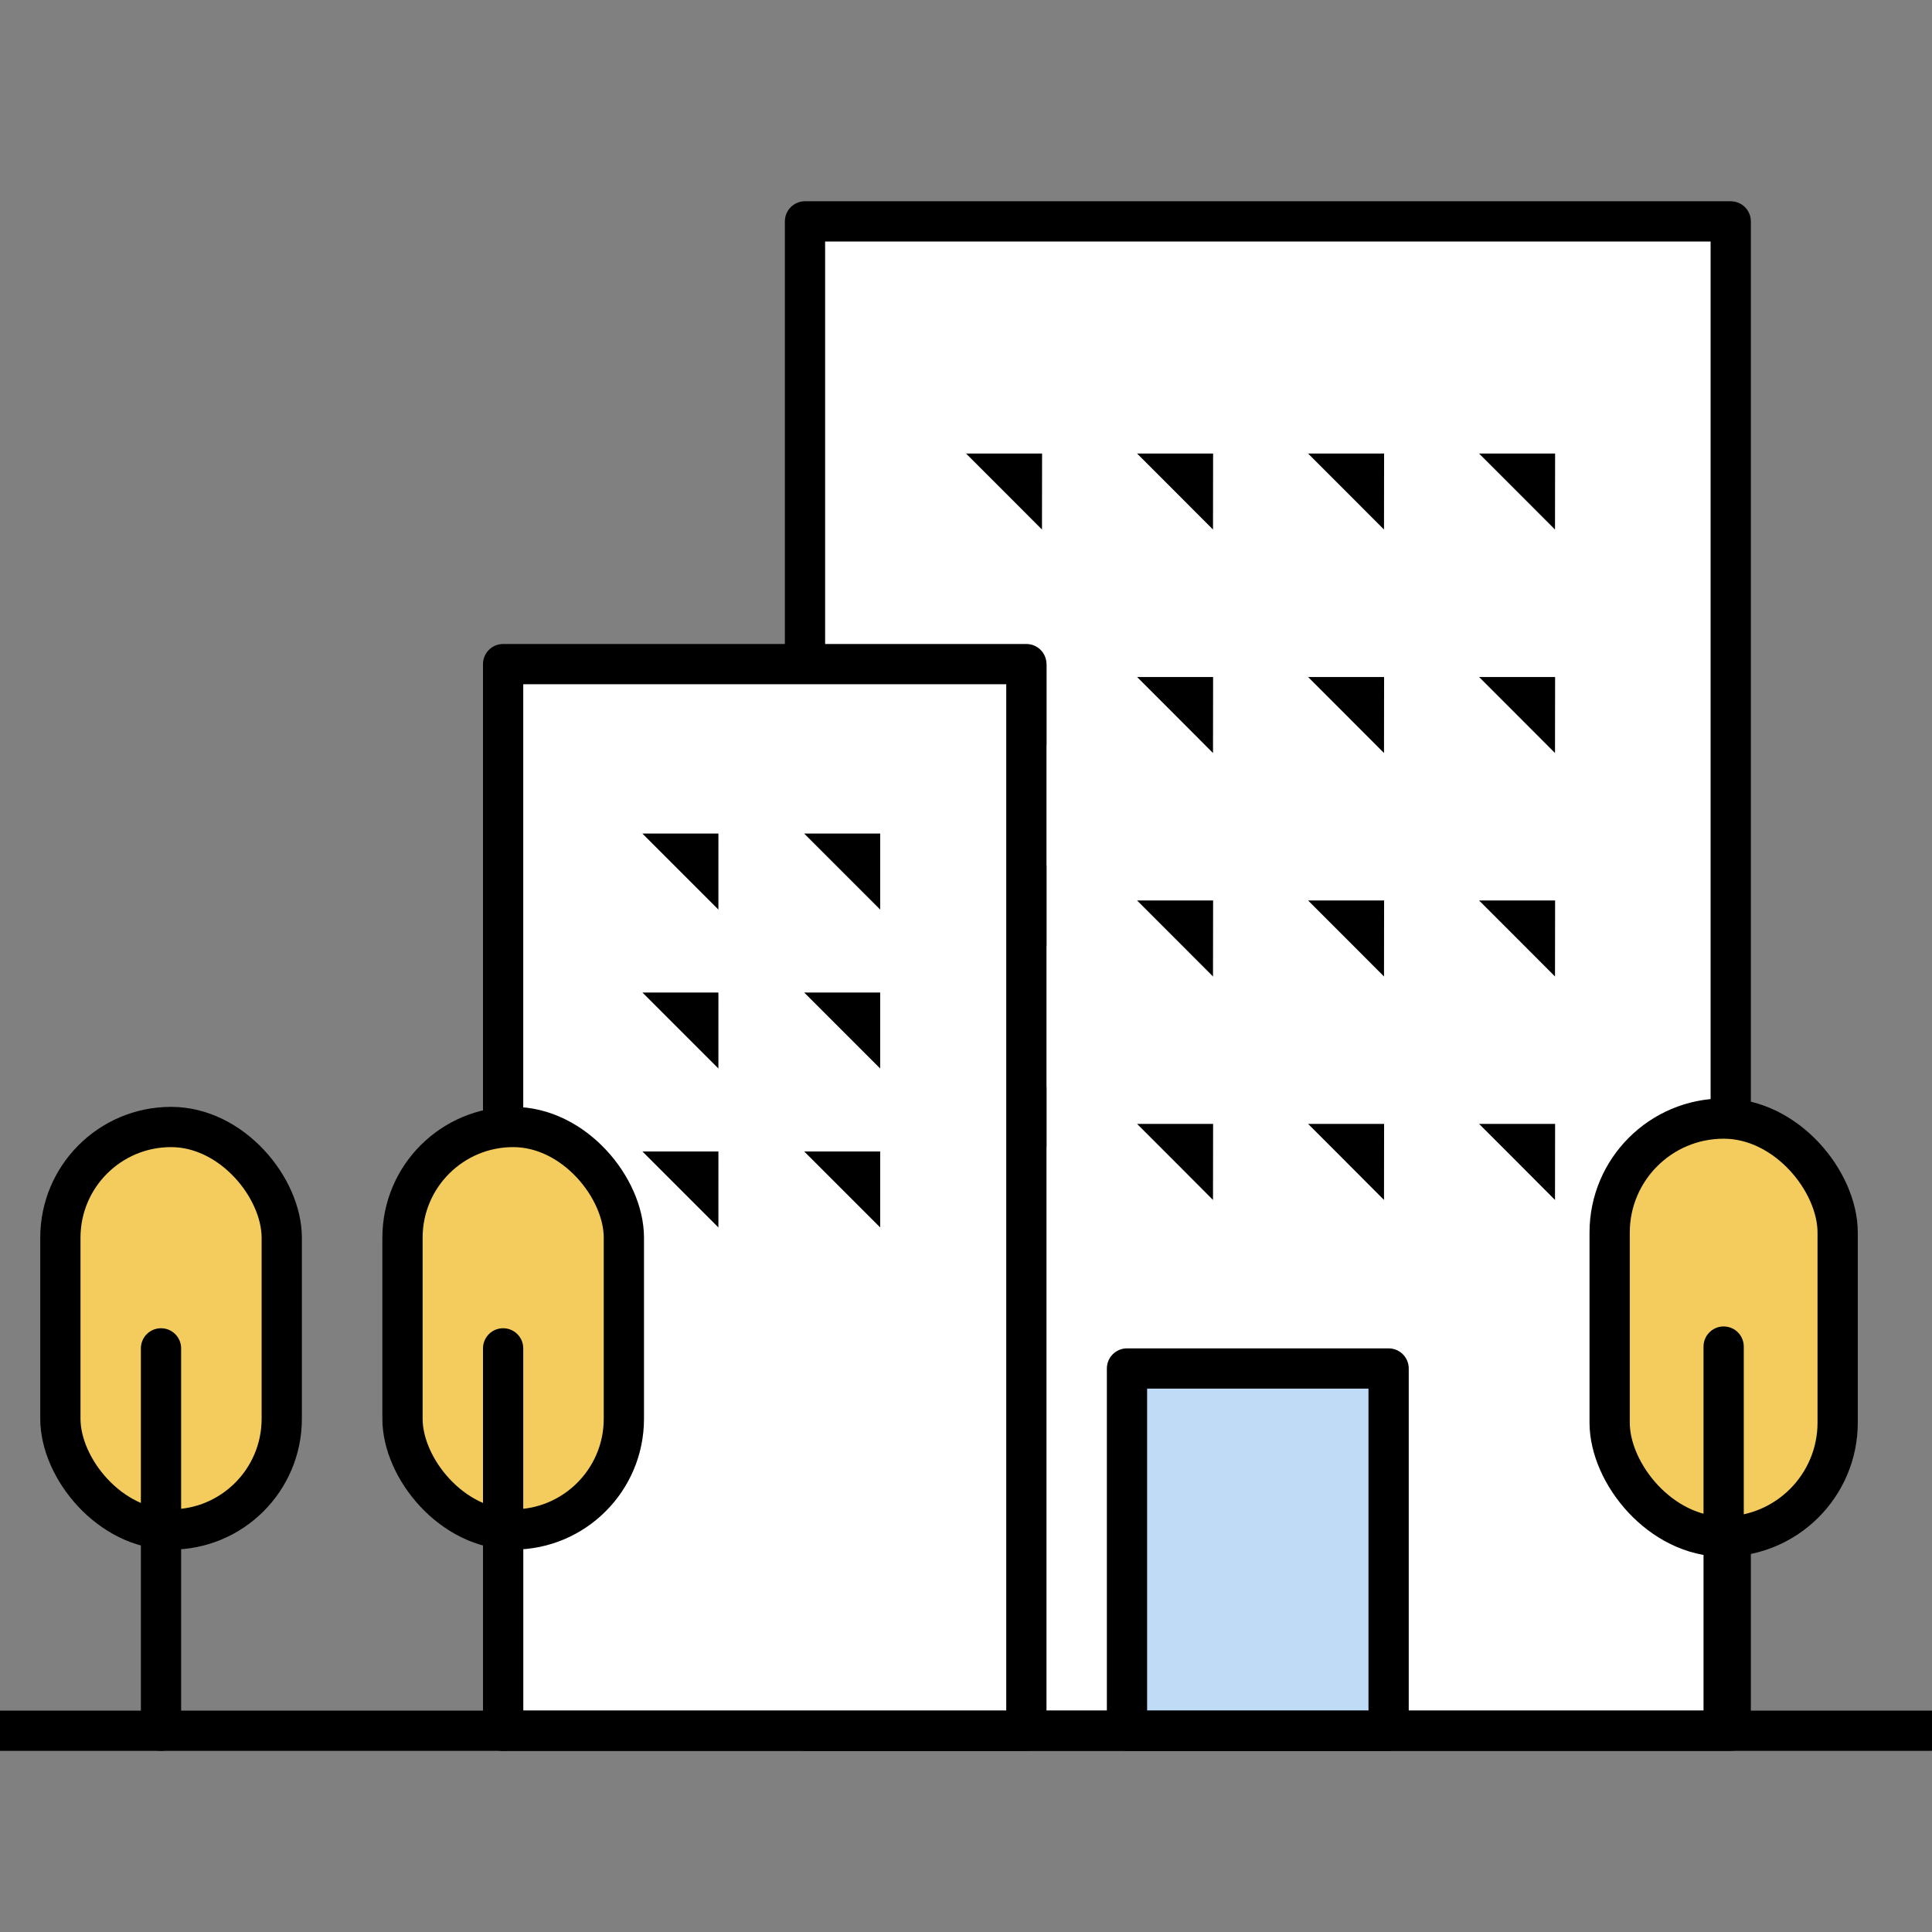 <svg xmlns="http://www.w3.org/2000/svg" width="96.001" height="96" viewBox="0 0 96.001 96">
  <rect x="0" y="0" width="96.001" height="96" fill="#808080" stroke="none"/>
  <g id="img_icon_13" transform="translate(-1272 -783)">
    <g id="그룹_3417" data-name="그룹 3417" transform="translate(404.168 1255)">
      <rect id="사각형_1865" data-name="사각형 1865" width="96" height="96" transform="translate(867.833 -472)" fill="none"/>
    </g>
    <g id="그룹_3437" data-name="그룹 3437" transform="translate(-332.315 -59.124)">
      <rect id="사각형_2069" data-name="사각형 2069" width="46" height="75" transform="translate(1644.315 853.124)" stroke-width="2" stroke="#000" stroke-linecap="square" stroke-linejoin="round" fill="#fff"/>
      <rect id="사각형_2070" data-name="사각형 2070" width="13" height="18" transform="translate(1660.315 910.124)" stroke-width="2" stroke="#000" stroke-linecap="round" stroke-linejoin="round" fill="#bfdbf6"/>
      <path id="패스_1767" data-name="패스 1767" d="M1658.884,869.107,1657,867.219l-1.888-1.888h3.777Z" transform="translate(-2.793 -0.67)"/>
      <path id="패스_1768" data-name="패스 1768" d="M1667.884,869.107,1666,867.219l-1.888-1.888h3.777Z" transform="translate(-3.295 -0.67)"/>
      <path id="패스_1769" data-name="패스 1769" d="M1676.884,869.107,1675,867.219l-1.888-1.888h3.777Z" transform="translate(-3.798 -0.67)"/>
      <path id="패스_1770" data-name="패스 1770" d="M1685.884,869.107,1684,867.219l-1.888-1.888h3.777Z" transform="translate(-4.301 -0.67)"/>
      <path id="패스_1771" data-name="패스 1771" d="M1667.884,880.868,1666,878.98l-1.888-1.888h3.777Z" transform="translate(-3.295 -1.327)"/>
      <path id="패스_1772" data-name="패스 1772" d="M1676.884,880.868,1675,878.98l-1.888-1.888h3.777Z" transform="translate(-3.798 -1.327)"/>
      <path id="패스_1773" data-name="패스 1773" d="M1685.884,880.868,1684,878.98l-1.888-1.888h3.777Z" transform="translate(-4.301 -1.327)"/>
      <path id="패스_1774" data-name="패스 1774" d="M1667.884,892.629,1666,890.741l-1.888-1.888h3.777Z" transform="translate(-3.295 -1.984)"/>
      <path id="패스_1775" data-name="패스 1775" d="M1676.884,892.629,1675,890.741l-1.888-1.888h3.777Z" transform="translate(-3.798 -1.984)"/>
      <path id="패스_1776" data-name="패스 1776" d="M1685.884,892.629,1684,890.741l-1.888-1.888h3.777Z" transform="translate(-4.301 -1.984)"/>
      <path id="패스_1777" data-name="패스 1777" d="M1667.884,904.39,1666,902.5l-1.888-1.888h3.777Z" transform="translate(-3.295 -2.641)"/>
      <path id="패스_1778" data-name="패스 1778" d="M1676.884,904.39,1675,902.5l-1.888-1.888h3.777Z" transform="translate(-3.798 -2.641)"/>
      <path id="패스_1779" data-name="패스 1779" d="M1685.884,904.39,1684,902.5l-1.888-1.888h3.777Z" transform="translate(-4.301 -2.641)"/>
      <rect id="사각형_2071" data-name="사각형 2071" width="4" height="4" transform="translate(1652.315 875.124)"/>
      <rect id="사각형_2072" data-name="사각형 2072" width="4" height="4" transform="translate(1652.315 885.124)"/>
      <rect id="사각형_2073" data-name="사각형 2073" width="4" height="3" transform="translate(1652.315 896.124)"/>
      <rect id="사각형_2074" data-name="사각형 2074" width="26" height="53" transform="translate(1629.315 875.124)" stroke-width="2" stroke="#000" stroke-linecap="square" stroke-linejoin="round" fill="#fff"/>
      <line id="선_577" data-name="선 577" x2="94" transform="translate(1605.315 928.124)" fill="none" stroke="#000" stroke-linecap="square" stroke-linejoin="round" stroke-width="2"/>
      <rect id="사각형_2075" data-name="사각형 2075" width="11" height="20" rx="5.5" transform="translate(1624.315 898.124)" fill="#f4cc5d" stroke="#000" stroke-miterlimit="10" stroke-width="2"/>
      <line id="선_578" data-name="선 578" y2="19" transform="translate(1629.315 909.124)" fill="#bfdbf6" stroke="#000" stroke-linecap="round" stroke-linejoin="round" stroke-width="2"/>
      <rect id="사각형_2076" data-name="사각형 2076" width="11" height="20" rx="5.5" transform="translate(1607.315 898.124)" fill="#f4cc5d" stroke="#000" stroke-miterlimit="10" stroke-width="2"/>
      <line id="선_579" data-name="선 579" y2="19" transform="translate(1612.315 909.124)" fill="#bfdbf6" stroke="#000" stroke-linecap="round" stroke-linejoin="round" stroke-width="2"/>
      <rect id="사각형_2077" data-name="사각형 2077" width="11.33" height="20.771" rx="5.665" transform="translate(1684.298 897.706)" fill="#f4cc5d" stroke="#000" stroke-miterlimit="10" stroke-width="2"/>
      <line id="선_580" data-name="선 580" y2="18.883" transform="translate(1689.963 909.035)" fill="#bfdbf6" stroke="#000" stroke-linecap="round" stroke-linejoin="round" stroke-width="2"/>
      <path id="패스_1780" data-name="패스 1780" d="M1641.853,889.107l-1.888-1.888-1.888-1.888h3.777Z" transform="translate(-1.841 -1.787)"/>
      <path id="패스_1781" data-name="패스 1781" d="M1650.368,889.107l-1.888-1.888-1.888-1.888h3.777Z" transform="translate(-2.317 -1.787)"/>
      <path id="패스_1782" data-name="패스 1782" d="M1641.853,897.473l-1.888-1.888-1.888-1.888h3.777Z" transform="translate(-1.841 -2.255)"/>
      <path id="패스_1783" data-name="패스 1783" d="M1650.368,897.473l-1.888-1.888-1.888-1.888h3.777Z" transform="translate(-2.317 -2.255)"/>
      <path id="패스_1784" data-name="패스 1784" d="M1641.853,905.838l-1.888-1.888-1.888-1.888h3.777Z" transform="translate(-1.841 -2.722)"/>
      <path id="패스_1785" data-name="패스 1785" d="M1650.368,905.838l-1.888-1.888-1.888-1.888h3.777Z" transform="translate(-2.317 -2.722)"/>
    </g>
  </g>
</svg>
